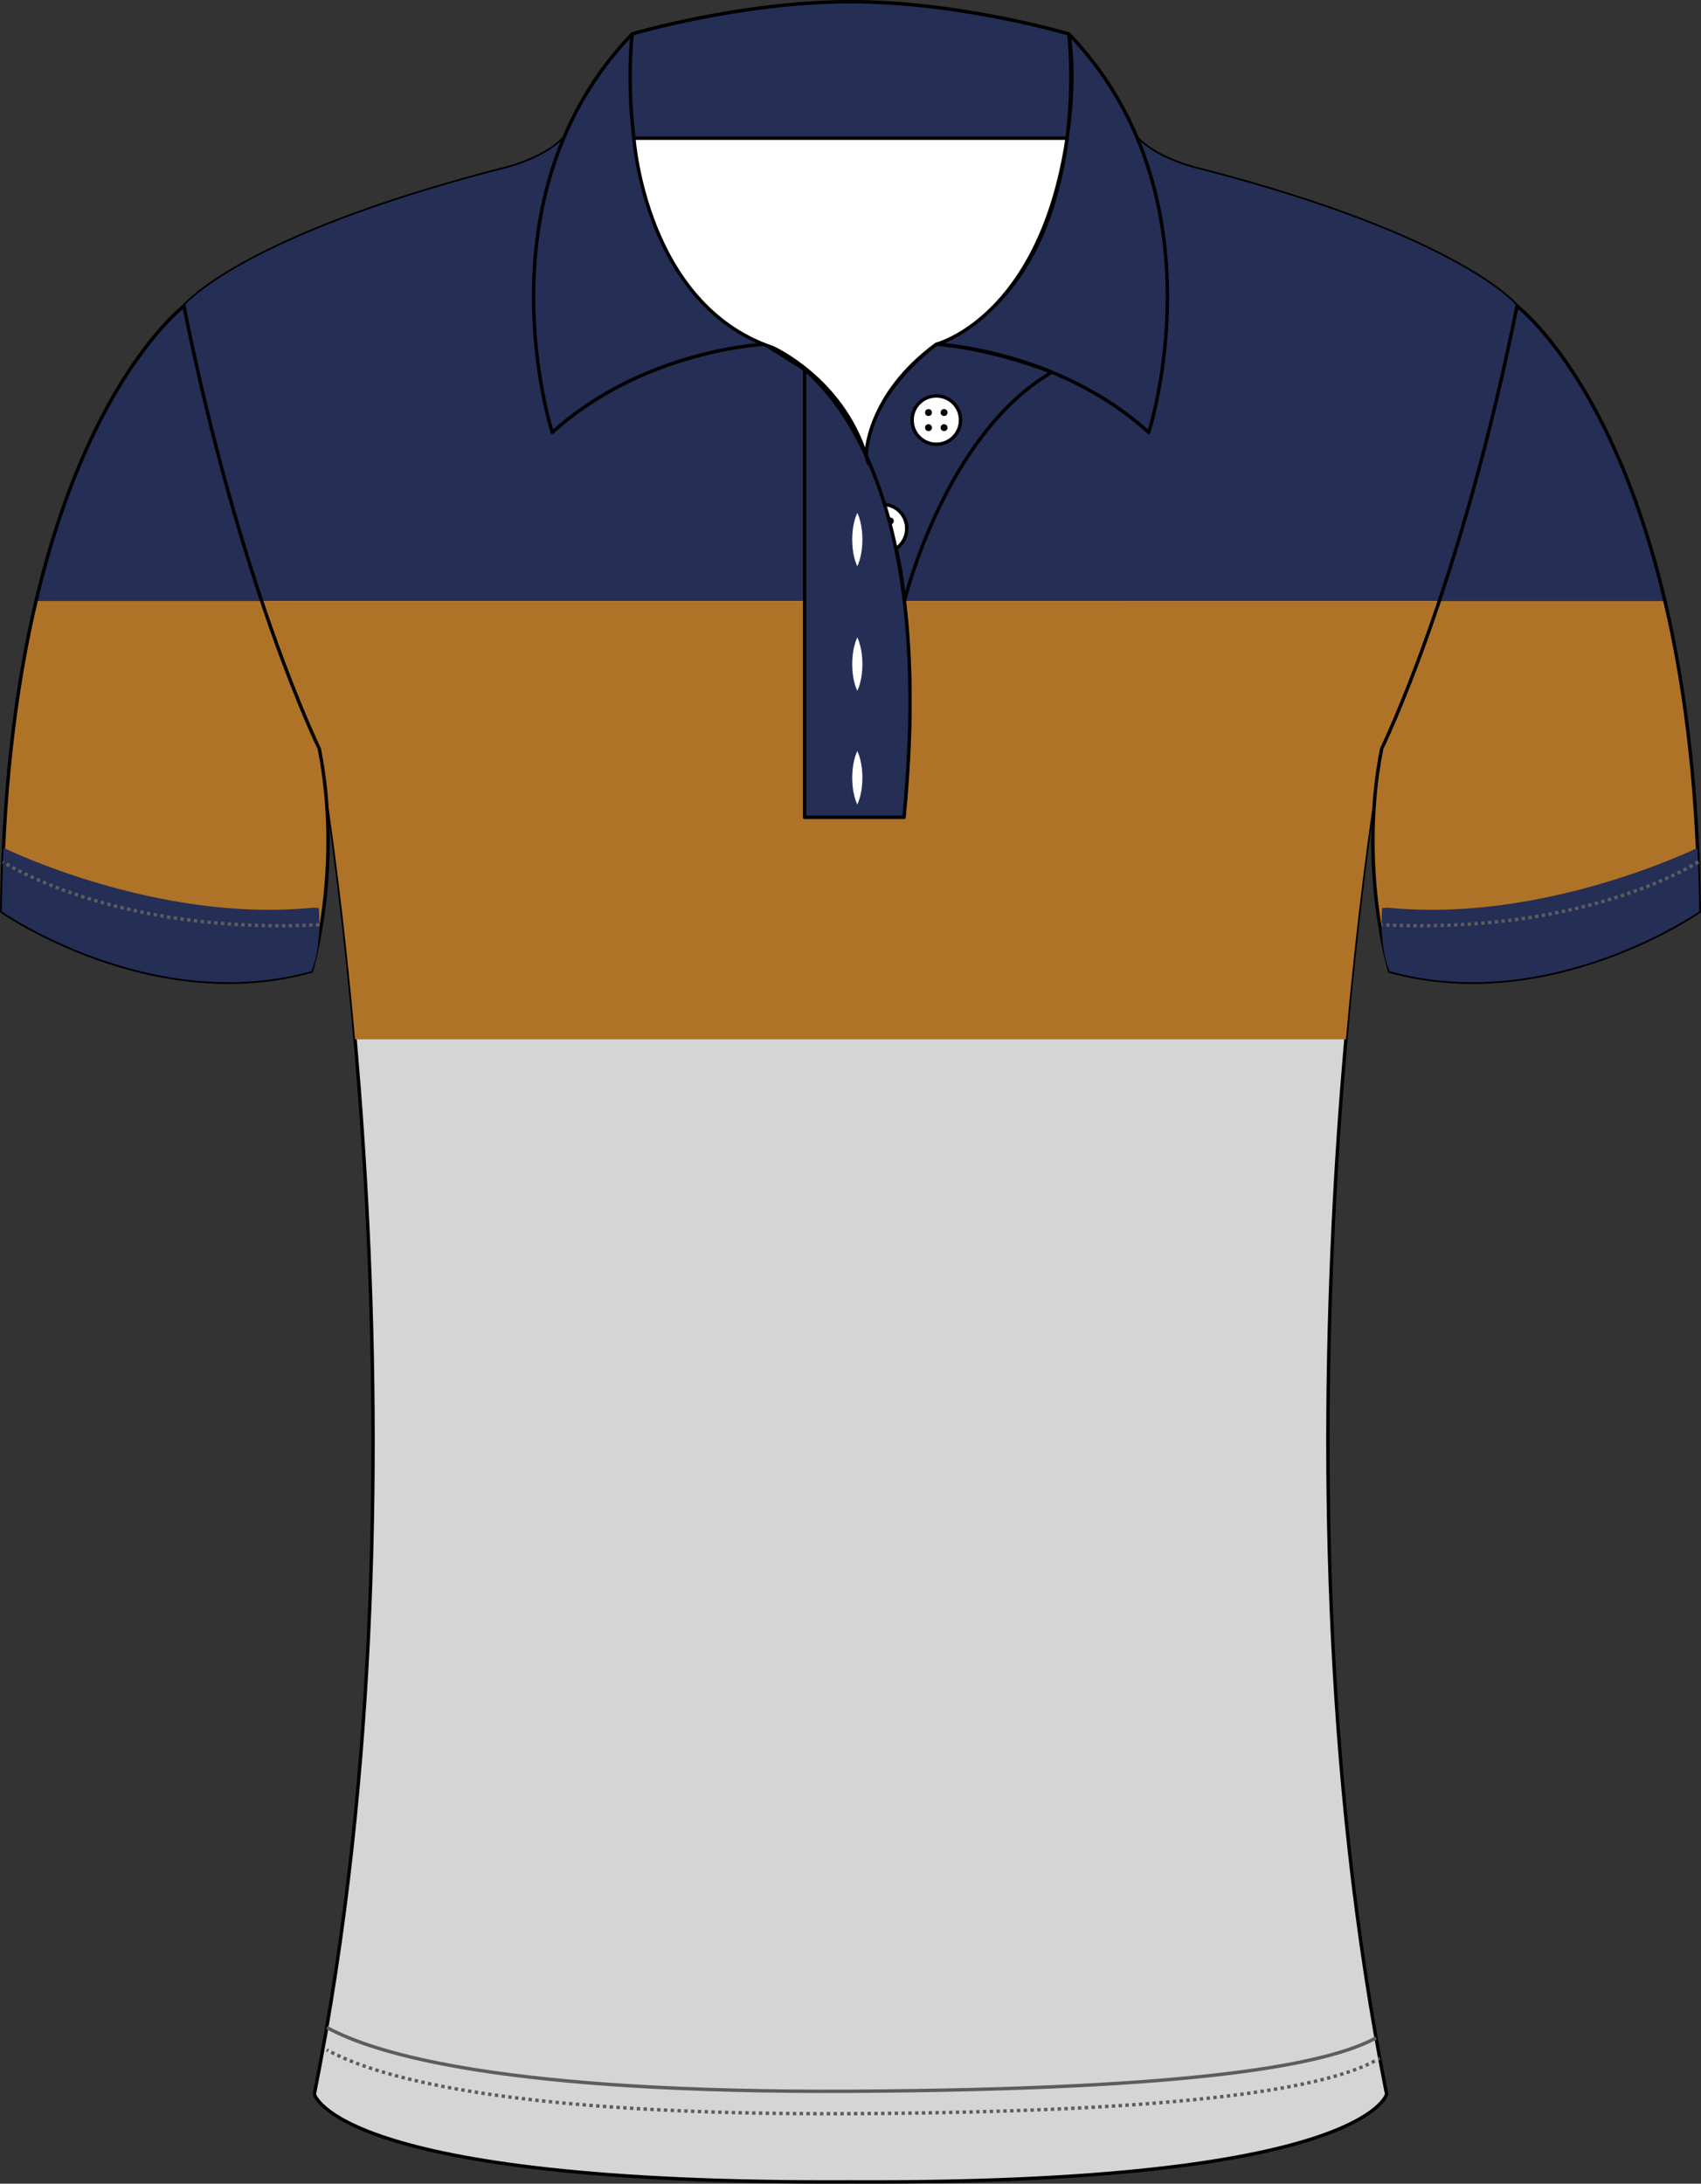 <?xml version="1.0" encoding="utf-8"?>
<!-- Generator: Adobe Illustrator 19.1.0, SVG Export Plug-In . SVG Version: 6.00 Build 0)  -->
<svg version="1.1" id="Layer_1" xmlns="http://www.w3.org/2000/svg" xmlns:xlink="http://www.w3.org/1999/xlink" x="0px" y="0px" viewBox="0 0 501.01 643"
	 style="enable-background:new 0 0 501.01 643;" xml:space="preserve">
<rect x="0" y="0" width="501.01" height="643" fill="#333333" stroke="none"/>
<style type="text/css">
	<![CDATA[
	@font-face{font-family:'codaheavy';src:url('/fonts/coda-heavy-webfont.woff') format('woff')}
	text{font-family:Impact,codaheavy,sans-serif}
	.Colour1.fill{fill:#252E55;}
	.Colour2.fill{fill:#AF7328;}
	.Colour3.fill{fill:#D5D5D5;stroke:#000000;stroke-miterlimit:10;}
	.ArmTrim.fill{fill:#252E55;}
	.Collar.fill{fill:#252E55;}
	.st0{fill:none;stroke:#000000;stroke-miterlimit:10;}
	.st1{fill:none;stroke:#5D5D5D;stroke-miterlimit:10;stroke-dasharray:1;}
	.st2{fill:none;stroke:#5D5D5D;stroke-miterlimit:10;}
	.st3{fill:none;stroke:#5D5D5D;stroke-miterlimit:10;stroke-dasharray:1,1;}
	.st4{fill:none;stroke:#000000;stroke-linecap:round;stroke-linejoin:round;}
	.st5{fill:#FFFFFF;stroke:#000000;stroke-miterlimit:10;}
	.st6{fill:#383838;}
	.st7{fill:#FFFFFF;}
	]]>
</style>
<path class="Colour3 fill" d="M250.5,642.48c-151.65,0.75-157.91-25.84-157.91-25.84c38.04-190.74,1.45-396.2,1.45-396.2
	C67.46,165.77,54.18,90.13,54.18,90.13S70.32,69.9,146.9,50.06c0,0,12.76-2.62,19.14-9.36h168.92c6.38,6.74,19.14,9.36,19.14,9.36
	c76.58,19.85,92.72,40.07,92.72,40.07s-13.28,75.65-39.86,130.32c0,0-36.59,205.46,1.45,396.2
	C408.41,616.65,402.15,643.23,250.5,642.48"/>
<path class="Colour1 fill" d="M446.82,90.13c0,0-16.14-20.22-92.72-40.07c0,0-12.76-2.62-19.14-9.36H166.04
	c-6.38,6.74-19.14,9.36-19.14,9.36C70.32,69.9,54.18,90.13,54.18,90.13s-28,20.91-43.57,86.87h479.78
	C474.83,111.04,446.82,90.13,446.82,90.13z"/>
<path class="Colour2 fill" d="M0.5,268.38c0,0,43.92,30.71,91.22,17.6c0,0,7.81-25.78,3.71-57.04c2.03,13.03,5.92,40.4,9.15,77.1h291.85
	c3.23-36.7,7.12-64.07,9.15-77.1c-4.1,31.27,3.71,57.04,3.71,57.04c47.3,13.11,91.22-17.6,91.22-17.6
	c-0.4-37.25-4.43-67.31-10.11-91.39H10.61C4.93,201.06,0.9,231.13,0.5,268.38z"/>
<path class="st0" d="M54.18,90.13c0,0-52.18,38.95-53.68,178.25c0,0,43.92,30.71,91.22,17.6c0,0,9.27-30.58,2.32-65.53
	C94.04,220.44,70.82,173.26,54.18,90.13z"/>
<path class="st0" d="M446.82,90.13c0,0,52.18,38.95,53.68,178.25c0,0-43.92,30.71-91.22,17.6c0,0-9.27-30.58-2.32-65.53
	C406.96,220.44,430.18,173.26,446.82,90.13z"/>
<g>
	<path class="st1" d="M0.86,253.77c0,0,32.62,21.54,93.18,18.54"/>
	<path class="st1" d="M500.22,253.77c0,0-32.62,21.54-93.18,18.54"/>
</g>
<path class="st2" d="M236.99,109.16v131.51h29.28c8.29-84.73-14.39-118.85-29.25-131.87L236.99,109.16z"/>
<path class="st2" d="M96.25,597c14.67,8.05,53.26,19.29,154.26,18.79c103.23-0.51,140.87-8.07,154.79-15.72"/>
<g>
	<g>
		<path class="st2" d="M96.25,603.6c0.14,0.08,0.29,0.16,0.44,0.24"/>
		<path class="st3" d="M97.57,604.3c15.61,7.99,54.83,18.57,152.94,18.09c103.77-0.51,141.26-8.15,155.01-15.84"/>
		<path class="st2" d="M405.95,606.3c0.15-0.08,0.29-0.17,0.43-0.25"/>
	</g>
</g>
<path class="Collar fill" d="M186.19,9.99c0,0-8.51,71.4,39.04,91.37c0,0-35.54,1.5-62.56,25.96C162.66,127.32,140.14,57.92,186.19,9.99z
	 M250.5,0.5c-32.28,0-64.31,9.49-64.31,9.49s-1.23,13.91,0.52,30.71H314.3c0,0,2.82-17.17,0.52-30.71
	C314.82,9.99,282.79,0.5,250.5,0.5 M314.82,9.99c0,0,8.51,71.4-39.04,91.37c0,0,35.54,1.5,62.56,25.96
	C338.34,127.32,360.86,57.92,314.82,9.99z"/>
<path class="st4" d="M314.82,9.99c0,0,1.63,13.64-0.52,30.67 M314.82,9.99c0,0-32.03-9.49-64.31-9.49s-64.31,9.49-64.31,9.49
	 M314.3,40.65c0.14-0.87,2.75-17.49,0.52-30.67 M314.3,40.65c-2.76,21.93-11.76,49.47-38.52,60.71c0,0,35.54,1.5,62.56,25.96
	c0,0,22.52-69.4-23.52-117.34 M186.19,9.99c-46.05,47.93-23.52,117.34-23.52,117.34c27.03-24.47,62.56-25.96,62.56-25.96
	C177.68,81.39,186.19,9.99,186.19,9.99"/>
<path class="Collar fill" d="M275.78,101.36c0,0-19.87,14.1-20.7,32.76c0,0,9.77,22.26,11.29,42.87c0,0,11.9-49.05,43.44-67.39
	C309.81,109.6,292.61,102.67,275.78,101.36z"/>
<path class="st4" d="M255.08,134.12c0,0,9.77,22.26,11.29,42.87c0,0,11.9-49.05,43.44-67.39c0,0-17.21-6.93-34.04-8.24
	C275.78,101.36,255.91,115.46,255.08,134.12z"/>
<g>
	<ellipse class="st5" cx="275.78" cy="123.7" rx="7.13" ry="7.12"/>
	<g>
		<circle cx="273.48" cy="121.48" r="1.01"/>
		<circle cx="278.07" cy="121.48" r="1.01"/>
		<circle cx="273.48" cy="125.93" r="1.01"/>
		<circle cx="278.07" cy="125.93" r="1.01"/>
	</g>
</g>
<g>
	<ellipse class="st5" cx="259.94" cy="155.63" rx="7.13" ry="7.12"/>
	<g>
		<circle class="st6" cx="257.65" cy="153.41" r="1.01"/>
		<circle cx="262.24" cy="153.41" r="1.01"/>
		<circle class="st6" cx="257.65" cy="157.86" r="1.01"/>
		<circle class="st6" cx="262.24" cy="157.86" r="1.01"/>
	</g>
</g>
<path class="Collar fill" d="M225.23,101.36c0,0,53.05,16.48,41.04,139.31h-29.28V108.79"/>
<path class="st4" d="M225.23,101.36l11.76,7.43v131.88h29.28C278.28,117.84,225.23,101.36,225.23,101.36z"/>
<path class="st7" d="M252.51,151c0,0,0.5,0.98,0.86,2.46c0.4,1.47,0.64,3.44,0.64,5.41c0,1.97-0.24,3.93-0.64,5.41
	c-0.36,1.47-0.86,2.46-0.86,2.46s-0.51-0.98-0.86-2.46c-0.4-1.47-0.64-3.44-0.64-5.41c0-1.97,0.24-3.93,0.64-5.41
	C252.01,151.98,252.51,151,252.51,151z"/>
<path class="st7" d="M252.51,187.69c0,0,0.5,0.98,0.86,2.46c0.4,1.47,0.64,3.44,0.64,5.41c0,1.97-0.24,3.93-0.64,5.41
	c-0.36,1.47-0.86,2.46-0.86,2.46s-0.51-0.98-0.86-2.46c-0.4-1.47-0.64-3.44-0.64-5.41c0-1.97,0.24-3.93,0.64-5.41
	C252.01,188.68,252.51,187.69,252.51,187.69z"/>
<path class="st7" d="M252.51,221.15c0,0,0.5,0.98,0.86,2.46c0.4,1.47,0.64,3.44,0.64,5.41c0,1.97-0.24,3.93-0.64,5.41
	c-0.36,1.47-0.86,2.46-0.86,2.46s-0.51-0.98-0.86-2.46c-0.4-1.47-0.64-3.44-0.64-5.41c0-1.97,0.24-3.93,0.64-5.41
	C252.01,222.13,252.51,221.15,252.51,221.15z"/>
<path class="ArmTrim fill" d="M407.1,267.38c-0.89,12.24,2.16,18.6,2.16,18.6c47.3,13.11,91.22-17.6,91.22-17.6
	c-0.07-6.45-0.25-12.69-0.52-18.72c0,0-45.27,22.28-91.25,17.6L407.1,267.38z"/>
<path class="ArmTrim fill" d="M93.91,267.38c0.89,12.24-2.16,18.6-2.16,18.6c-47.3,13.11-91.22-17.6-91.22-17.6
	c0.07-6.45,0.25-12.69,0.52-18.72c0,0,45.27,22.28,91.25,17.6L93.91,267.38z"/>
<g>
	<path class="st1" d="M94.04,272.31c-60.56,3-93.18-18.54-93.18-18.54"/>
	<path class="st1" d="M500.22,253.77c0,0-32.62,21.54-93.18,18.54"/>
</g>
<path class="st5" d="M186.71,40.69c0,0,3.29,48.94,40.84,61.65c0,0,20.38,9.05,27.53,31.78c0,0,0.04-17.63,20.7-32.76
	c0,0,30.65-7.7,38.52-60.67H186.71z"/>
<g id="FBodyLogos"></g>
</svg>

